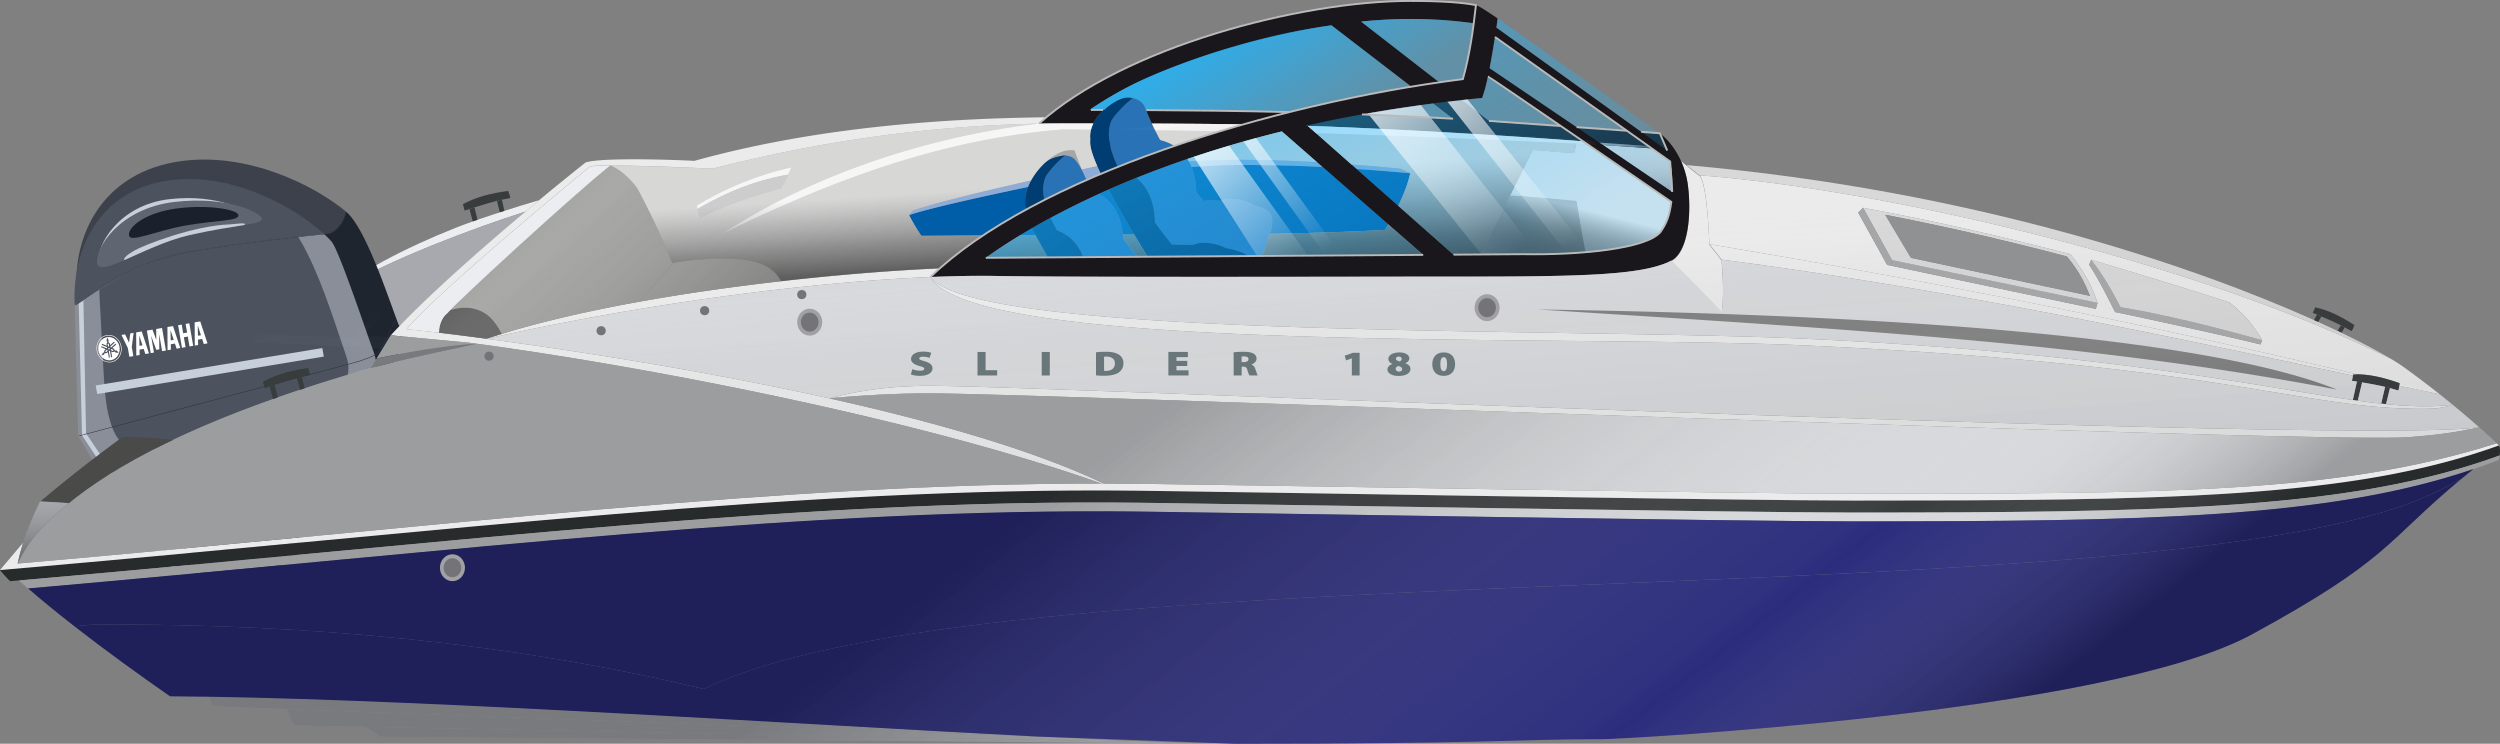 <svg xmlns="http://www.w3.org/2000/svg" xmlns:xlink="http://www.w3.org/1999/xlink" viewBox="0 0 2690.25 800.36"><rect x="0" y="0" width="2690.25" height="800.36" fill="#808080" stroke="none"/><defs><style>.cls-1{isolation:isolate;}.cls-2{fill:#005ea8;}.cls-3{fill:#ebedf0;}.cls-4{fill:#383c3d;}.cls-5{fill:#a7a9ae;}.cls-6{fill:#1f252f;}.cls-10,.cls-11,.cls-12,.cls-13,.cls-14,.cls-15,.cls-16,.cls-17,.cls-18,.cls-6,.cls-7,.cls-8,.cls-9{fill-rule:evenodd;}.cls-7{fill:#4c4f57;}.cls-8{fill:#3d414b;}.cls-46,.cls-52,.cls-9{fill:none;}.cls-9{stroke:#2d313e;stroke-linecap:round;stroke-linejoin:round;stroke-width:0.57px;}.cls-10{fill:#3c3f47;}.cls-11{fill:#282932;}.cls-12{fill:#8a8e99;}.cls-13{fill:#c6cfda;}.cls-14{fill:#4c535e;}.cls-15{fill:#282d39;}.cls-16{fill:#606671;}.cls-17{fill:#1a202c;}.cls-18{fill:#fff;}.cls-19{fill:#ebebeb;}.cls-20{fill:#d7d9dc;}.cls-21{fill:#d8d8d8;}.cls-22{fill:#a5a6a8;}.cls-23,.cls-36,.cls-37,.cls-38,.cls-43{opacity:0.17;}.cls-23,.cls-34,.cls-36,.cls-37,.cls-38,.cls-40,.cls-41,.cls-43,.cls-44,.cls-45{mix-blend-mode:multiply;}.cls-23{fill:url(#linear-gradient);}.cls-24{fill:#909193;}.cls-25{fill:#363636;}.cls-26{fill:#2972b5;}.cls-27{fill:#003d73;}.cls-28{fill:#a6a6a5;}.cls-29{fill:#8dacd7;}.cls-30{fill:#1a171c;}.cls-31{fill:#646363;}.cls-32{fill:#4a4a49;}.cls-33{fill:#2b2c7c;}.cls-35{fill:url(#linear-gradient-2);}.cls-36{fill:url(#linear-gradient-3);}.cls-37{fill:url(#linear-gradient-4);}.cls-38{fill:url(#linear-gradient-5);}.cls-39{fill:url(#linear-gradient-6);}.cls-40{opacity:0.33;fill:url(#linear-gradient-7);}.cls-41{opacity:0.28;}.cls-42{fill:url(#linear-gradient-8);}.cls-43{fill:url(#linear-gradient-19);}.cls-44{opacity:0.45;fill:url(#linear-gradient-20);}.cls-45{opacity:0.34;fill:url(#linear-gradient-21);}.cls-47{fill:url(#linear-gradient-22);}.cls-48{opacity:0.59;fill:url(#linear-gradient-23);}.cls-49,.cls-50,.cls-51{mix-blend-mode:lighten;}.cls-49{fill:url(#linear-gradient-24);}.cls-50{fill:url(#linear-gradient-25);}.cls-51{fill:url(#linear-gradient-26);}.cls-52{stroke:#bababa;stroke-miterlimit:10;stroke-width:2.07px;}.cls-53{fill:#a1a1a5;}.cls-54{fill:#747378;}.cls-55{fill:#6a777a;}</style><linearGradient id="linear-gradient" x1="2071.69" y1="210.73" x2="2096.97" y2="529.47" gradientUnits="userSpaceOnUse"><stop offset="0.44" stop-color="#fff" stop-opacity="0"/><stop offset="0.52" stop-color="#a6a6a6" stop-opacity="0.35"/><stop offset="1"/></linearGradient><linearGradient id="linear-gradient-2" x1="1748.67" y1="147.92" x2="1750.13" y2="170.83" gradientUnits="userSpaceOnUse"><stop offset="0.33" stop-color="#fff" stop-opacity="0.55"/><stop offset="0.39" stop-color="silver" stop-opacity="0.66"/><stop offset="0.46" stop-color="#858585" stop-opacity="0.77"/><stop offset="0.53" stop-color="#545454" stop-opacity="0.85"/><stop offset="0.62" stop-color="#2f2f2f" stop-opacity="0.92"/><stop offset="0.71" stop-color="#141414" stop-opacity="0.96"/><stop offset="0.82" stop-color="#050505" stop-opacity="0.99"/><stop offset="1"/></linearGradient><linearGradient id="linear-gradient-3" x1="1423.34" y1="-170.83" x2="1499.49" y2="789.15" xlink:href="#linear-gradient"/><linearGradient id="linear-gradient-4" x1="1558.84" y1="97.41" x2="1566.23" y2="190.55" xlink:href="#linear-gradient"/><linearGradient id="linear-gradient-5" x1="1270.15" y1="117.56" x2="1272.95" y2="152.92" xlink:href="#linear-gradient"/><linearGradient id="linear-gradient-6" x1="1175.43" y1="61.83" x2="1201.22" y2="465.64" xlink:href="#linear-gradient-2"/><linearGradient id="linear-gradient-7" x1="47.23" y1="508.55" x2="46.31" y2="599.19" gradientUnits="userSpaceOnUse"><stop offset="0.17" stop-color="#fff" stop-opacity="0"/><stop offset="0.28" stop-color="#a6a6a6" stop-opacity="0.35"/><stop offset="1"/></linearGradient><linearGradient id="linear-gradient-8" x1="1257.44" y1="434.15" x2="1761.25" y2="1083.4" gradientUnits="userSpaceOnUse"><stop offset="0"/><stop offset="0.67" stop-color="#e6e6e6" stop-opacity="0.1"/><stop offset="0.7" stop-color="#fff" stop-opacity="0"/><stop offset="1"/></linearGradient><linearGradient id="linear-gradient-19" x1="1762.76" y1="133.27" x2="1762.07" y2="200.61" xlink:href="#linear-gradient"/><linearGradient id="linear-gradient-20" x1="1721" y1="146.66" x2="1681.41" y2="306.04" gradientUnits="userSpaceOnUse"><stop offset="0.49" stop-color="#fff"/><stop offset="0.5" stop-color="#f1f1f1"/><stop offset="0.54" stop-color="#bfbfbf"/><stop offset="0.58" stop-color="#919191"/><stop offset="0.62" stop-color="#6a6a6a"/><stop offset="0.66" stop-color="#494949"/><stop offset="0.71" stop-color="#2e2e2e"/><stop offset="0.76" stop-color="#1a1a1a"/><stop offset="0.82" stop-color="#0b0b0b"/><stop offset="0.89" stop-color="#030303"/><stop offset="1"/></linearGradient><linearGradient id="linear-gradient-21" x1="581.32" y1="245.9" x2="780.61" y2="467.47" gradientUnits="userSpaceOnUse"><stop offset="0" stop-color="#fff" stop-opacity="0"/><stop offset="0.13" stop-color="#a6a6a6" stop-opacity="0.35"/><stop offset="0.96"/></linearGradient><linearGradient id="linear-gradient-22" x1="1423.87" y1="144.85" x2="1320.2" y2="-26.78" gradientUnits="userSpaceOnUse"><stop offset="0" stop-color="#1db6ff" stop-opacity="0.3"/><stop offset="1" stop-color="#1db6ff"/></linearGradient><linearGradient id="linear-gradient-23" x1="1511.38" y1="355.97" x2="1307.1" y2="17.77" xlink:href="#linear-gradient-22"/><linearGradient id="linear-gradient-24" x1="1696.66" y1="259.4" x2="1562.32" y2="113.09" gradientUnits="userSpaceOnUse"><stop offset="0" stop-color="#fff" stop-opacity="0"/><stop offset="1" stop-color="#fff" stop-opacity="0.7"/></linearGradient><linearGradient id="linear-gradient-25" x1="1632.18" y1="270.25" x2="1489.23" y2="114.56" xlink:href="#linear-gradient-24"/><linearGradient id="linear-gradient-26" x1="1415.56" y1="281.04" x2="1303.1" y2="158.55" xlink:href="#linear-gradient-24"/></defs><g class="cls-1"><g id="Слой_2" data-name="Слой 2"><g id="_180" data-name="180"><path class="cls-2" d="M1517.56,186.39c-2.53,11.45-7.23,23.4-12.91,35.08l-44.84-39.64Q1488.73,183.78,1517.56,186.39Zm-174-8.82c-23,0-34.52,0-61.36,2.17,3.91,9.76,4.87,19.83,5.11,26.91,3.07,3.84,5.89,7.22,8.16,9.71a62.87,62.87,0,0,1,16.82-.14c3.63-1,7.17-2.22,10.55-2.22,9.5,0,19.31,2.15,27.75,7.36,21.13,5.25,18.51,13.21,18.07,23.09,0,0-.9,3-2.25,7.19,34.75-.65,78.49-1.74,124-4.24,1.18-2,2.36-3.94,3.54-6l-70.72-61.78C1396.68,178.34,1370.1,177.57,1343.56,177.57Zm-150.47,26.36q-5.34,2.35-10.53,4.72c18.9,10.16,24.23,29.55,25.72,43.71l12.15-.05C1208.63,232.41,1199.76,216.59,1193.09,203.93Zm-95.2,49.16,16.49-.12c-1.32-2.51-2.58-5-3.74-7.43Q1104.09,249.32,1097.89,253.09Zm-106.45.67c5.19,0,32.1-.16,66.3-.39,14.37-9.55,29.82-18.8,46.19-27.73a45.05,45.05,0,0,1,0-16.91,49.72,49.72,0,0,1,2.33-7.57c-51.44,10.74-109.27,23.71-128,30.29A210,210,0,0,0,991.44,253.76Z"/><path class="cls-3" d="M579.1,215.71l.27.34q-7,5.83-14,11.68h0c-56.51,17.92-145.55,51.72-192.9,80.18,18.76-19.42,89-53,136.24-69.61l5.15-1.79c8-2.79,16.08-5.47,24-8l5-1.61C555.45,222.82,567.7,219.08,579.1,215.71Z"/><path class="cls-4" d="M546.87,205.47c1.36,4.34,1.36,3.06,2.27,7.59-2.71.72-4.92,1-9.11,1.85-1.47.31-3.17.7-5.22,1.2-5.23,1.29-12.72,3.38-24.22,7.06q-2.55.81-5.37,1.74-2.5.81-5.23,1.72c-1-4.21-.9-2.71-1.9-6.92C513.37,211.48,529.87,207.71,546.87,205.47Z"/><path class="cls-4" d="M540,214.91c.2,1.15,1.67,7.21,2.83,11.94l-5,1.61h0c-1.22-4.81-2.79-11.14-3.07-12.35C536.86,215.61,538.56,215.22,540,214.91Z"/><path class="cls-4" d="M510.59,223.17c.27,1.54,1.95,8.13,3.27,13.33l-5.15,1.79c-1.37-5.18-3.14-11.87-3.49-13.38Q508,224,510.59,223.17Z"/><path class="cls-5" d="M565.37,227.72h0c-42.82,35.94-104.42,93-134.82,122.42-9.23-.57-59.37-34.49-58.09-42.25C419.82,279.44,508.86,245.64,565.37,227.72Z"/><path class="cls-6" d="M372.52,227.91c22,18.58,46.76,97.14,58.18,126.1,9.44,25-16,47.87-33.75,59L104.84,482.76,85.15,451.9a4.09,4.09,0,0,1-.73-2.66l-2-136.76,0-1.67,0-1.37C129,279.28,162.22,259.19,221.53,249c52.13-8.95,125-18,150.82-20.43C372.65,228.56,372.3,227.72,372.52,227.91Z"/><polygon class="cls-7" points="114.02 492.96 87.15 450.32 87.14 449.73 85.1 312.02 84.98 309.75 90.61 306.31 91.88 448.09 117 486.17 114.02 492.96"/><path class="cls-8" d="M195,173.35c71.91-9.83,143.53,26.24,177.26,54.31.34.28-.47.84-.14,1.12-.34,7.69-10.22,22-19.43,23.06-33.59,3.88-89.74-9.93-131.13-2.83C162.22,259.19,129,279.28,82.32,309.44l-.06-1.92C80.5,246.51,114.74,184.31,195,173.35Z"/><path class="cls-9" d="M85.81,450.38,402.43,383c10.62-6.62,20.71-35.61,23-39"/><path class="cls-10" d="M104.77,482.56S182.92,587.41,190.47,603s131.85-17,131.85-17L307.68,470.26c-1.17-9.27-1.77-7,5.19-13.3,27.18-24.71,34.1-40.77,68.27-56.68L172.75,462.8Z"/><path class="cls-11" d="M222.93,606.16c39.15-4.34,92.21-18.9,92.21-18.9l-28-112.58c-1.17-9.27-4-7.47,2.92-13.8,27.19-24.71,10.55-31.55,44.72-47.47l-136.1,41.86c-17.38,5.05-45.27,15.17-30.62,41.39,4.82,11.85,51,98.32,51,98.32S220.91,599.9,222.93,606.16Z"/><path class="cls-6" d="M305.05,607.51c12.38-3,17.27-21.49,17.27-21.49-6.13-112.12-24.39-134.35,74-188.12,1.94-1.06,4.83-6.14,6.11-8.21L292.61,428C261.43,476.71,290.26,557.19,305.05,607.51Z"/><path class="cls-7" d="M217.59,232.09c27.21-6.05,49-9.13,63.59-11.57,3.76-3.41-11-.75-17.13-.46-42.12,2-100,23.34-112.26,30.13-9.22,5.1-11.85,8.28-11,10.05C161.49,251.63,189.82,238.27,217.59,232.09Z"/><path class="cls-9" d="M83.55,309.35c47.21-30.57,79-49.72,138.15-59.88,42.33-7.26,98.86,5.64,130.36,2.22,11.86-1.28,19.93-18.16,19.66-22.8"/><polygon class="cls-7" points="105.6 395.84 376.14 350.98 377.73 360.22 107.18 405.08 105.6 395.84"/><path class="cls-7" d="M133.07,364.16a13.87,13.87,0,0,1-19.48,3.34,14.23,14.23,0,0,1-3.38-19.7,13.84,13.84,0,0,1,19.47-3.35,14.26,14.26,0,0,1,3.39,19.71Zm-3-20.22a14.47,14.47,0,0,0-20.34,3.49A14.88,14.88,0,0,0,113.23,368a14.47,14.47,0,0,0,20.34-3.49A14.88,14.88,0,0,0,130,343.94Z"/><polygon class="cls-7" points="120.77 355.65 120.92 356.57 121.79 356.9 122.51 356.3 122.35 355.38 121.48 355.05 120.77 355.65"/><path class="cls-7" d="M121.86,353.18l-.33-2a.74.74,0,0,0-.29-.46.7.7,0,0,0-1.09.69l.34,2,.76.28Z"/><path class="cls-7" d="M117.61,358.43a.7.7,0,0,0-.24.48.72.72,0,0,0,.16.52.71.71,0,0,0,.47.25.68.68,0,0,0,.51-.16l1.51-1.27-.14-.8-.75-.29Z"/><path class="cls-7" d="M126.25,357h0l-1.85-.69-.62.52.14.8,1.85.7a.75.75,0,0,0,.53,0,.71.71,0,0,0,.36-.4.72.72,0,0,0,0-.54A.74.74,0,0,0,126.25,357Z"/><path class="cls-7" d="M132.6,360.22a.28.28,0,0,1-.13,0l-3.12-.06a.4.4,0,0,1-.21-.07.39.39,0,0,1-.12-.19,1.1,1.1,0,0,0-.35-.56,1,1,0,0,0-.59-.26,1,1,0,0,0-.64.13,2.7,2.7,0,0,1-2.29.17l-1-.37,1,5.95-1.26.22-1.15-6.69-.75-.28-.62.52,1.14,6.68-1.26.22-1-5.95-.8.68a2.72,2.72,0,0,1-1,.54,2.76,2.76,0,0,1-1.18.06,1.09,1.09,0,0,0-.64.08,1.16,1.16,0,0,0-.48.45,1.17,1.17,0,0,0-.13.64.33.33,0,0,1,0,.22.34.34,0,0,1-.18.14l-2.92,1.09a.2.2,0,0,1-.13,0,.18.18,0,0,1-.11-.07.21.21,0,0,1,0-.12.15.15,0,0,1,0-.13l1.59-2.71a.33.33,0,0,1,.17-.14.36.36,0,0,1,.23,0,1.11,1.11,0,0,0,.65,0,1.2,1.2,0,0,0,.52-.4,1.23,1.23,0,0,0,.2-.62,2.69,2.69,0,0,1,.26-1.15,2.88,2.88,0,0,1,.72-.94l.81-.68-5.6-2.1.44-1.21,6.29,2.36.62-.52-.13-.8-6.3-2.36.44-1.21,5.6,2.1-.18-1a2.79,2.79,0,0,1,.59-2.24,1,1,0,0,0,.24-.6,1.08,1.08,0,0,0-.14-.64,1.1,1.1,0,0,0-.48-.45.33.33,0,0,1-.16-.15.37.37,0,0,1,0-.23l.52-3.11a.24.24,0,0,1,.06-.11.14.14,0,0,1,.11-.06.19.19,0,0,1,.13,0,.29.29,0,0,1,.1.09l1.52,2.76a.37.37,0,0,1,0,.23.44.44,0,0,1-.11.2,1.12,1.12,0,0,0-.3.58,1.05,1.05,0,0,0,.08.65,1.07,1.07,0,0,0,.43.49,2.63,2.63,0,0,1,.85.81,2.79,2.79,0,0,1,.45,1.1l.18,1.05,4.58-3.85.82,1-5.15,4.32.14.8.75.29,5.15-4.33.82,1-4.58,3.85,1,.37a2.81,2.81,0,0,1,1,.64,2.62,2.62,0,0,1,.63,1,1.14,1.14,0,0,0,.4.52,1.13,1.13,0,0,0,.62.19,1.07,1.07,0,0,0,.62-.2.4.4,0,0,1,.22-.06.34.34,0,0,1,.21.08l2.4,2a.19.19,0,0,1,.07.11.29.29,0,0,1,0,.13.31.31,0,0,1-.08.11Zm-3.82-14.47a12.31,12.31,0,0,0-17.28,3,12.64,12.64,0,0,0,3,17.48,12.29,12.29,0,0,0,17.28-3,12.64,12.64,0,0,0-3-17.48Z"/><polygon class="cls-7" points="206.63 353.87 202.47 329.62 206.66 328.9 208.26 338.19 212.85 337.41 211.26 328.11 215.55 327.37 219.71 351.63 215.42 352.36 213.59 341.71 209 342.5 210.82 353.15 206.63 353.87"/><polygon class="cls-7" points="143.61 355.03 136.39 340.96 140.58 340.24 145.07 349.2 146.62 339.2 150.55 338.53 148.19 353.75 149.88 363.61 145.22 364.41 143.61 355.03"/><polygon class="cls-7" points="170.16 360.13 173.91 359.49 170.78 341.2 176.71 356.55 180.22 355.94 180.3 339.31 183.48 357.84 187.89 357.09 183.72 332.84 176.89 334.01 176.86 345.89 172.55 334.75 165.99 335.88 170.16 360.13"/><path class="cls-7" d="M225.45,340.67l-.07-11.15L229,340.07l-3.52.6Zm2.9-15.49-6.5,1.11-.22,25,3.89-.67,0-5.8,4.83-.83,1.87,5.48,4.28-.73Z"/><path class="cls-7" d="M193.63,346.13,193.55,335l3.6,10.55-3.52.6Zm2.89-15.49L190,331.76l-.22,25,3.88-.67,0-5.8,4.84-.83,1.87,5.49,4.28-.74Z"/><path class="cls-7" d="M157.15,352.39l-.07-11.15,3.59,10.55-3.52.6Zm2.9-15.49-6.5,1.11-.22,25,3.89-.67,0-5.8,4.83-.83,1.88,5.49,4.28-.74Z"/><path class="cls-12" d="M103.35,501.29s73.59,105.64,80.78,121.31,121.63-15.24,121.63-15.24l-26-106.77c-1.2-9.27,2.29-18.81,5.44-27.21,10.22-27.26,49.57-39.55,88.54-53.45L165.92,482.47Z"/><path class="cls-12" d="M348.17,251.3l.8.74c2.92,2.73,5.52,5.35,7.74,7.85,8.14,9.15,38.21,99.76,44.93,117.6,3.58,9.93,6.43,24.44-.39,32.22-3.17,3.6-7.31,4.08-11.63,5.38L103.42,501.5,84.83,470.45a4.33,4.33,0,0,1-.72-2.66L80.46,331.31l-.06-1.67-.05-1.37c42.73-29.48,73.19-49.1,127.88-58.48C256.85,261.44,325.13,253.29,348.17,251.3Z"/><path class="cls-13" d="M187.27,617.91l-99-149.41v-.58l-3.52-139-.14-2.26,5.16-3.36,2.85,143.07L195.11,619.05C200.07,628.81,190.09,623.88,187.27,617.91Z"/><path class="cls-14" d="M320.82,254.7c.92,1.52,1.84,3.05,2.73,4.61,19.17,33.22,32.93,76.19,48.77,123.21C388,426.1,330.81,432,298.62,442.63L164.8,482.94c-47.74,14.5-51.43-46.7-53.35-83.06l-3.92-73.22c-.1-1.61-.2-3.22-.3-4.85v-.08q-.31-5-.39-10.06c30.94-20.17,58.57-34,101.56-41.42C244,264.14,290.42,258.13,320.82,254.7Z"/><path class="cls-14" d="M182.69,194c67-9,134.33,28.8,165.48,57.35-23,2-91.32,10.14-139.94,18.49-54.69,9.38-85.15,29-127.88,58.48l-.07-1.91C77.85,265.46,108.68,203.85,182.69,194Z"/><path class="cls-9" d="M85.41,468.94l284.47-75.7c11.54-3.07,23.56-6,33.22-11.14"/><path class="cls-8" d="M214.16,626.16c36.13-3.82,91.6-18.8,91.6-18.8L282.61,495.7c-1.21-9.26-2.78-19.35,3.57-25.57,24.8-24.3,56.22-34.77,87.59-50.2l-184,55.36c-16,4.82-41.65,14.55-27.77,40.89,4.61,11.89,48.41,98.77,48.41,98.77S212.22,619.89,214.16,626.16Z"/><path class="cls-15" d="M286.76,612.19c11.4-2.78,19-4.83,19-4.83-11.48-112.95-36.42-134.37,68-187.43l-97.52,29.34C248.06,497.5,272.44,561.79,286.76,612.19Z"/><path class="cls-13" d="M199.15,251.66c44.74-10.44,72.65-10.18,72.31-16.59s-34.71-27-89.15-20.76-78.63,49.95-76.08,67.22S154.41,262.11,199.15,251.66Z"/><path class="cls-16" d="M204.37,252.86c48-10.88,77.78-11.17,77.54-17.31s-36.54-25.22-94.8-18.16-85,49.39-82.56,65.89S156.38,263.73,204.37,252.86Z"/><path class="cls-13" d="M204.37,252.86c25.06-5.69,45.16-8.48,58.61-10.72,3.43-3.35-10.2-.89-15.84-.68-38.9,1.44-92.09,22-103.36,28.6-8.45,5-10.84,8.11-10.07,9.89C152.77,271.62,178.78,258.66,204.37,252.86Z"/><path class="cls-17" d="M200.39,242.57c33.24-5.7,56.65-4.63,56.13-11s-34.42-11.77-67.59-7.07-51.31,20-50.14,28.69S167.14,248.28,200.39,242.57Z"/><path class="cls-9" d="M81.48,328.2c43.24-29.89,72.35-48.59,126.91-57.95,51.15-8.78,126.79-17.49,143-18.51"/><polygon class="cls-13" points="102.99 414.79 346.86 374.5 348.44 383.74 104.58 424.02 102.99 414.79"/><path class="cls-18" d="M128,383.52a12.09,12.09,0,0,1-18,3.09,15.12,15.12,0,0,1-3.38-19.7,12.09,12.09,0,0,1,18-3.09,15.12,15.12,0,0,1,3.38,19.7Zm-3-20.2a12.62,12.62,0,0,0-18.76,3.22,15.78,15.78,0,0,0,3.53,20.57,12.62,12.62,0,0,0,18.76-3.22,15.78,15.78,0,0,0-3.53-20.57Z"/><polygon class="cls-18" points="116.48 374.88 116.64 375.8 117.45 376.14 118.1 375.55 117.94 374.63 117.13 374.29 116.48 374.88"/><path class="cls-18" d="M117.47,372.43l-.34-2a.73.73,0,0,0-.27-.46.61.61,0,0,0-.48-.13.64.64,0,0,0-.42.28.78.78,0,0,0-.1.52l.34,2,.7.29Z"/><path class="cls-18" d="M113.61,377.62a.66.66,0,0,0-.22.47.72.72,0,0,0,.15.51.64.64,0,0,0,.44.26.58.58,0,0,0,.47-.15l1.38-1.25-.14-.8-.7-.29Z"/><path class="cls-18" d="M121.57,376.25h0l-1.72-.72-.57.51.14.81,1.72.71a.6.6,0,0,0,.49,0,.67.67,0,0,0,.33-.39.72.72,0,0,0,0-.54A.69.69,0,0,0,121.57,376.25Z"/><path class="cls-18" d="M127.48,379.59a.28.28,0,0,1-.12,0l-2.88-.1a.32.32,0,0,1-.2-.08.3.3,0,0,1-.11-.19,1.23,1.23,0,0,0-.33-.56,1,1,0,0,0-.55-.27.94.94,0,0,0-.59.13,2.35,2.35,0,0,1-2.11.14l-.91-.38,1,5.95-1.17.2-1.14-6.69-.71-.29-.56.51,1.15,6.68-1.17.2-1-5.94-.73.66a2.46,2.46,0,0,1-1,.53,2.32,2.32,0,0,1-1.08,0,1,1,0,0,0-.6.08,1,1,0,0,0-.43.43,1.17,1.17,0,0,0-.12.64.4.4,0,0,1,0,.22.31.31,0,0,1-.16.14l-2.69,1.05a.17.17,0,0,1-.12,0,.2.2,0,0,1-.1-.08.18.18,0,0,1,0-.12.21.21,0,0,1,0-.13l1.43-2.68a.36.36,0,0,1,.16-.14.3.3,0,0,1,.21,0,1,1,0,0,0,.6,0,.92.92,0,0,0,.47-.38,1.12,1.12,0,0,0,.18-.62,3,3,0,0,1,.23-1.15,2.55,2.55,0,0,1,.66-.92l.73-.67-5.2-2.17.39-1.2,5.85,2.44.56-.51-.14-.81-5.84-2.43.39-1.21,5.2,2.17-.18-1.05a3.13,3.13,0,0,1,0-1.18,2.77,2.77,0,0,1,.49-1,1.14,1.14,0,0,0,.21-.6,1.08,1.08,0,0,0-.14-.64,1,1,0,0,0-.45-.45.39.39,0,0,1-.15-.16.37.37,0,0,1,0-.23l.44-3.09a.27.27,0,0,1,.06-.12.17.17,0,0,1,.1-.06l.12,0a.22.22,0,0,1,.09.1l1.45,2.77a.41.41,0,0,1,0,.22.34.34,0,0,1-.09.2,1,1,0,0,0-.28.57,1.25,1.25,0,0,0,.08.66,1.15,1.15,0,0,0,.41.49,2.84,2.84,0,0,1,.8.82,3,3,0,0,1,.42,1.11l.18,1,4.19-3.78.77,1-4.7,4.25.13.8.71.29,4.7-4.24.77,1-4.19,3.78.92.38a2.67,2.67,0,0,1,.92.65,3,3,0,0,1,.61,1,1.09,1.09,0,0,0,.37.52,1,1,0,0,0,.58.21,1,1,0,0,0,.56-.19.31.31,0,0,1,.2-.07.4.4,0,0,1,.2.09l2.25,2a.23.23,0,0,1,.06.12.19.19,0,0,1,0,.13.18.18,0,0,1-.07.1Zm-3.72-14.48a10.73,10.73,0,0,0-15.93,2.73,13.42,13.42,0,0,0,3,17.48,10.74,10.74,0,0,0,15.93-2.73,13.42,13.42,0,0,0-3-17.48Z"/><polygon class="cls-18" points="195.82 374.22 191.65 349.97 195.52 349.31 197.12 358.6 201.36 357.87 199.76 348.58 203.72 347.9 207.88 372.15 203.92 372.83 202.1 362.18 197.86 362.91 199.69 373.56 195.82 374.22"/><polygon class="cls-18" points="137.59 374.56 130.74 360.43 134.6 359.76 138.87 368.76 140.17 358.81 143.79 358.19 141.8 373.34 143.5 383.2 139.2 383.94 137.59 374.56"/><polygon class="cls-18" points="162.19 379.99 165.66 379.4 162.52 361.12 168.2 376.5 171.44 375.95 171.29 359.35 174.47 377.88 178.54 377.19 174.38 352.94 168.08 354.02 168.2 365.87 164.07 354.7 158.03 355.74 162.19 379.99"/><path class="cls-18" d="M213,361.29l-.21-11.13,3.46,10.58-3.25.55Zm2.47-15.42-6,1,.12,25,3.58-.62-.11-5.79,4.46-.76,1.8,5.5,3.94-.68Z"/><path class="cls-18" d="M183.7,366.33l-.22-11.13,3.46,10.57-3.24.56Zm2.47-15.42-6,1,.13,24.94,3.58-.61-.11-5.79,4.45-.77,1.8,5.5,3.95-.67Z"/><path class="cls-18" d="M150.07,372.1,149.86,361l3.46,10.57-3.25.56Zm2.47-15.42-6,1,.12,24.94,3.58-.61-.11-5.79,4.46-.77,1.8,5.5,3.94-.67Z"/><path class="cls-4" d="M2689.09,479.37c1.51,2.95,1.3,7,.72,10.73-159.18,58.11-358.77,61.43-696.06,61.43-123.14,0-663.28-9.3-767.94-10.55-357.9-4.28-726.69,41.85-1205.26,83.58l-9.68.84A150.61,150.61,0,0,1,0,613.44c488.59-42.19,862.8-89.7,1225.81-85.36,104.66,1.24,644.8,10.55,767.94,10.55C2329.5,538.63,2530.27,536.71,2689.09,479.37Z"/><path class="cls-19" d="M2686.61,477c.83.78,1.66,1.56,2.48,2.35-158.82,57.34-359.59,59.26-695.34,59.26-123.14,0-663.28-9.31-767.94-10.55C862.8,523.74,488.59,571.25,0,613.44L24.88,584c-2.24,7-4.18,14.38-5.91,22.45C480.36,566.23,839.63,520,1185.34,520.35h2.49q19.45,0,38.85.26c104.66,1.25,646,10.66,769.16,10.66,334.13,0,519.74,0,690.77-54.25Z"/><path class="cls-20" d="M2689.81,490.1c-.27,1.7-.62,3.31-.92,4.7q-13.48,5.25-27.34,10c-156.22,53.13-352,56.27-667.8,56.27-123.14,0-663.28-9.31-767.94-10.56-355.47-4.24-721.68,41.23-1195.5,82.74q-5-4.4-9.76-8.65h0C499.12,582.83,867.91,536.7,1225.81,541c104.66,1.25,644.8,10.55,767.94,10.55C2331,551.53,2530.63,548.21,2689.81,490.1Z"/><path class="cls-19" d="M2625.48,424.39,2581.86,415c.08-.61.18-1.41.39-2.62-15-5.36-30.2-9.36-46.18-9.63h0c-239-56.85-453-99.13-696.6-140-.86-22.29-3.6-67.39-10.64-74.1,206.66,15.65,545.62,97.18,744.88,198,5.29,3.19,9.43,5.88,12.39,8C2598.29,403.43,2611.61,413.41,2625.48,424.39ZM2250.35,279.52a43.86,43.86,0,0,0-2.16,5.61c5.43,8,13.24,21.2,27.84,50.69,12.53,2.39,117,24.93,156.48,34.86.59-1.54,1.2-3.07,1.82-4.61-9.46-16.14-20.44-29.17-35.22-40.54-41.17-14-140-43.21-148.7-46.14Zm5,52.86,1.86-6.49C2250.09,306,2243.8,294,2228,273.55c-87.67-22.49-150.52-36.53-223.16-49.93l-5.21,5.2,31.07,56.23,3.94.82Z"/><path class="cls-4" d="M2582.25,412.36c-.21,1.21-.31,2-.39,2.62a22,22,0,0,1-1.05,5.18c-2.75-.6-4.83-1.39-9-2.52-1.44-.4-3.13-.84-5.19-1.32-5.24-1.25-12.85-2.8-24.76-4.8l-5.58-.91-5.43-.85c.9-3.58.58-3.11,1.11-5.52.09-.41.21-.9.36-1.5,1.23,0,2.47,0,3.7,0h0C2552.05,403,2567.26,407,2582.25,412.36Z"/><path class="cls-4" d="M2571.85,417.64c-.51,1.66-3.54,14.44-4.21,17.24-1.69-.16-3.4-.34-5.13-.53l0-.31c.48-2.35,3.65-15.91,4.11-17.72C2568.72,416.8,2570.41,417.24,2571.85,417.64Z"/><path class="cls-4" d="M2541.9,411.52c-.72,2.34-4,17.19-4.67,19.68l-5.31-.74,0-.22c.56-2.34,3.79-17.29,4.37-19.63Z"/><path class="cls-19" d="M2536.06,402.73c-1.23,0-2.47,0-3.7,0-.15.6-.27,1.09-.36,1.5-237.94-51.14-449-94.68-679.49-124.89h0l-13-16.57C2083.1,303.6,2297,345.88,2536.06,402.73Z"/><path class="cls-4" d="M2533.55,349.85c-1.63,3.8-.87,2.92-2.93,6.57-2.3-1.11-4-2.24-7.38-4.12-1.19-.66-2.59-1.4-4.3-2.27-4.37-2.21-10.77-5.21-20.86-9.49q-2.23-1-4.73-2l-4.62-1.92c1.82-3.46,1-2.4,2.79-5.88C2506.92,334.13,2520.51,341.32,2533.55,349.85Z"/><path class="cls-4" d="M2523.24,352.3c-.7,1.18-2.47,3.91-3.58,5.85l-4.25-2c1.09-2,2.86-4.81,3.53-6.08C2520.65,350.9,2522.05,351.64,2523.24,352.3Z"/><path class="cls-21" d="M2519.66,358.15c23.78,11.43,41.93,21.23,54,28.5-199.26-100.79-538.22-182.32-744.88-198-5.82-4.62-9.47-7.47-13.87-11h0c311.38,27.35,548.87,110.2,675.13,166.77h0l4.47,2q11,5,20.85,9.67Z"/><path class="cls-4" d="M2498.08,340.54c-.94,1.58-2.43,4-3.52,5.9l-4.47-2h0c1-1.89,2.43-4.29,3.26-5.88Q2495.84,339.59,2498.08,340.54Z"/><path class="cls-22" d="M2434.33,366.07c-.62,1.54-1.23,3.07-1.82,4.61-39.44-9.93-144-32.47-156.48-34.86-14.6-29.49-22.41-42.67-27.84-50.69a43.86,43.86,0,0,1,2.16-5.61c7.87,10,18.32,25.12,31.54,51C2306.81,334.79,2352.42,343.12,2434.33,366.07Z"/><path class="cls-21" d="M2399.11,325.53c14.78,11.37,25.76,24.4,35.22,40.54-81.91-22.95-127.52-31.28-152.44-35.6-13.22-25.83-23.67-41-31.54-51l.06-.13C2259.09,282.32,2357.94,311.51,2399.11,325.53Z"/><path class="cls-23" d="M1654.72,333c495.71,7.35,753.84,43.13,860.18,86.27C2260.21,370.66,2009.5,355.43,1654.72,333Z"/><polygon class="cls-22" points="2257.17 325.89 2255.31 332.38 2034.66 285.88 2035.94 279.84 2257.17 325.89"/><path class="cls-21" d="M2257.17,325.89l-221.23-46.05-31.07-56.22c72.64,13.4,135.49,27.44,223.16,49.93C2243.8,294,2250.09,306,2257.17,325.89Zm-200.82-48.4,192.74,40.92c-5.46-13-10.93-25.57-24.94-42.46-76.16-20-134.94-33-195.46-44.85Z"/><path class="cls-24" d="M2249.09,318.41l-192.74-40.92-27.66-46.39C2089.21,243,2148,256,2224.15,276,2238.16,292.84,2243.63,305.38,2249.09,318.41Z"/><polygon class="cls-22" points="2004.87 223.62 2035.94 279.84 2034.66 285.88 2030.73 285.05 1999.66 228.82 2004.87 223.62"/><path class="cls-19" d="M1852.51,280c1.89,21,2.3,41.62.19,56.34-18.82-19.56-39-40.33-54.2-55.28,18.37-9.67,22-51.15,17.62-82.78a89.84,89.84,0,0,0-7.53-25.15c2.42,2,4.46,3.66,6.36,5.19,4.4,3.55,8,6.39,13.87,11,7,6.71,9.78,51.81,10.64,74.1l13,16.57Z"/><path class="cls-25" d="M1724.9,156l1,.07c0,.19,0,.39,0,.59Z"/><path class="cls-25" d="M1718.53,151.68l2.58,1.75-2.82-.23C1718.37,152.68,1718.45,152.17,1718.53,151.68Z"/><path class="cls-20" d="M1799.51,206.56l-73.63-49.9c0-.2,0-.4,0-.59l51.4,3.56,19.94,14.17A131.42,131.42,0,0,1,1799.51,206.56Zm-82-44.67-9.79-6.7-11.49-.53-2.19,9.93c-22.85-1-32.08-2.84-44.69-3.18l-24.48,49.3c21.23,0,71.85,6.68,71.85,6.68s7.55,50.32,8.39,54c6.6-.57,13-1.25,19.19-2q4.41-.57,8.64-1.21c26-3.94,46.2-10,53.82-18.39a37,37,0,0,0,7.57-13.93c1.33-3.43,2.79-8.17,4.18-18.51l-73.21-50.09Z"/><path class="cls-24" d="M1624.09,211.33c21.23-.52,72,4.89,72,4.89s10.7,59.47,11.64,63.13c-21,2.35-45.81-5.73-68-5.55l-46.23.06Z"/><path class="cls-5" d="M1308.11,800.18l-899.4-7.31c-4.76-3.19-10-6.74-15.7-10.7l869.67,16.89C1279.29,799.59,1294.49,800,1308.11,800.18Z"/><path class="cls-5" d="M393,782.17l-76.6-1.49c-3-5.78-5.8-11.67-8.24-17.57l805.58,29.37c56.66,2.91,107.23,5.23,148.93,6.58Z"/><path class="cls-26" d="M1368.66,244.45s-.9,3-2.25,7.19c-2.35,7.36-6.06,18.44-8.73,23.8l-14.62.1c-4.67-4-13.56-6.72-23.9-8.54a53.9,53.9,0,0,0-25-5.8c-3.6,0-7.39,1.42-11.28,2.4-9.47-.36-17.45-.36-21.59-.36-5.23-6.26-9.74-12-14.24-18.06-1.13-1.53-2.58-3.51-4.26-5.85-.33-12.29-2.73-34.59-20-47.91q19.74-7.93,41.24-15.59,6.78-2.42,13.75-4.78c.57.91,1.12,1.83,1.63,2.76a53.77,53.77,0,0,1,2.77,5.93c3.91,9.76,4.87,19.83,5.11,26.91,3.07,3.84,5.89,7.22,8.16,9.71a62.87,62.87,0,0,1,16.82-.14c3.63-1,7.17-2.22,10.55-2.22,9.5,0,19.31,2.15,27.75,7.36C1371.72,226.61,1369.1,234.57,1368.66,244.45ZM1263.79,157a51.88,51.88,0,0,0-15.28-6.33q-2.84-5.2-5.43-10.41-1.8-3.61-3.5-7.28c-2.26-4.87-4.38-9.79-6.38-14.8l-1.44-3.7c-1.57-3.84-6.82-8.21-12.7-9A117.46,117.46,0,0,0,1205.47,118c-4.88,5.2-9,10.42-10.09,13.58-.15.43-.3.87-.44,1.31a37.59,37.59,0,0,0-1.42,6.9,46,46,0,0,0,0,9.16l1.7,9.78a109.94,109.94,0,0,0,7.82,20.81c16.6-6.64,33.65-13,51-19.11Q1258.89,158.7,1263.79,157Z"/><path class="cls-27" d="M1343.06,275.54l-108.2.72q-7.86-12.87-14.43-23.95c-11.8-19.9-20.67-35.72-27.34-48.38q9.38-4.12,19.19-8.21c3.46-1.43,7-2.87,10.53-4.3,17.25,13.32,19.65,35.62,20,47.91,1.68,2.34,3.13,4.32,4.26,5.85,4.5,6,9,11.8,14.24,18.06,4.14,0,12.12,0,21.59.36,3.89-1,7.68-2.4,11.28-2.4a53.9,53.9,0,0,1,25,5.8C1329.5,268.82,1338.39,271.52,1343.06,275.54ZM1195.19,158.71l-1.7-9.78a46,46,0,0,1,0-9.16,37.59,37.59,0,0,1,1.42-6.9c.14-.44.29-.88.44-1.31,1.13-3.16,5.21-8.38,10.09-13.58a117.46,117.46,0,0,1,13.59-12.48c-2.46-.33-7.16-1.64-12.4.6a66.18,66.18,0,0,0-18.44,11.77,51.34,51.34,0,0,0-11.69,15,34.26,34.26,0,0,0-2.53,6.74,26.82,26.82,0,0,0-.81,8.9c.33,4.16-2.3,7.86,7.73,30.63,1.08,2.43,2.3,5.09,3.68,8q9.11-3.84,18.41-7.57A109.94,109.94,0,0,1,1195.19,158.71Z"/><path class="cls-26" d="M1223.25,276.34l-57.7.39c-3.22-8.9-8.76-17.71-18.26-24a48,48,0,0,0-9.85-5c-2.44-4.51-4.79-9.07-6.83-13.39q22.13-11.94,47.92-23.89l4-1.85c18.9,10.16,24.23,29.55,25.72,43.71h0c.16,1.48.28,2.9.36,4.24q-1.52-2.07-3-4.22h0q1.53,2.15,3,4.22a216.13,216.13,0,0,0,14.6,18.23Zm-56.14-87.41c-1-2.21-2-4.39-3.14-6.52a53.64,53.64,0,0,0-7.43-11c-2.53-2.84-6.47-3.85-10.19-4.24h0c-8.15,6.64-18.59,17.73-21.33,23.61-.15.31-.27.61-.38.9a35.71,35.71,0,0,0-1.55,6,44.29,44.29,0,0,0-.34,11.33l1.07,6.17q21.87-11.12,45.46-21.48C1168.55,192.1,1167.84,190.51,1167.11,188.93Z"/><path class="cls-28" d="M1696.23,154.66l-2.19,9.93c-22.85-1-32.08-2.84-44.69-3.18l-55.84,112.45-29.38.2-59.48-52.59h0c5.68-11.68,10.38-23.63,12.91-35.08l-10.84-4.93Q1480.55,179,1454.3,177l-37.92-33.53C1485,145.12,1612.87,150.79,1696.23,154.66Zm-202.29,86.78c-1.18,2-2.36,4-3.54,6-45.5,2.5-89.24,3.59-124,4.24-2.35,7.36-6.06,18.44-8.73,23.8l173.84-1.17ZM1277.8,171.05c.57.91,1.12,1.83,1.63,2.76,19.93-1.27,36.92-1.82,53.29-1.82,28.19,0,56.41.93,84.6,2.52l-37.89-33.11C1342.86,150.42,1309,160.43,1277.8,171.05Zm-34.72-30.77q2.6,5.21,5.43,10.41a51.88,51.88,0,0,1,15.28,6.33q24.21-8.28,49.12-15.82h0C1296.33,140.89,1270.19,140.58,1243.08,140.28Zm-8.22,136-11.61.08v-1.51a216.13,216.13,0,0,1-14.6-18.23c-.08-1.34-.2-2.76-.36-4.24l12.15-.05Q1227,263.41,1234.86,276.26ZM754.11,234.12c27.43-13.75,56.68-23.32,86.29-31.48a112.48,112.48,0,0,0,7.78-14.7c1.15-2.56,2.26-5.16,3.36-7.82a345.34,345.34,0,0,0-101.68,41c.14,1.27.34,2.54.6,3.79a26.33,26.33,0,0,0,3.65,9.2Zm426.81-55-1.31.18c-4.43.85-9.7,1.9-15.64,3.12a53.64,53.64,0,0,0-7.43-11c-2.53-2.84-6.47-3.85-10.19-4.24h0c-13.39,1.64-19.26,5.35-23.82,10a78,78,0,0,0-13,17.1c-50.26,11.29-107.75,25.27-127.17,32.58l-4.13,4.68a210,210,0,0,0,13.22,22.31c5.19,0,32.1-.16,66.3-.39a421.54,421.54,0,0,0-46.52,35.41c-44.27,1.86-104.85,6.36-170.8,13.87h0c-10.17-19.87-32.45-24.41-65.14-24.41a309.49,309.49,0,0,0-50.85,4.52l-1.09.2a817.78,817.78,0,0,0-36.12-77.63L687,205c-6.63-12.27-16.91-22.81-30.43-22.81v-4.06c31.12,0,84.6,2.19,110.17,3.38C847,161.1,967.25,136,1118.05,133c-120.57,13.57-246.7,56.59-340.91,118.65,119.93-58.8,237.52-102.23,366.85-112.42,6.52.08,17.1.18,30,.31a26.82,26.82,0,0,0-.81,8.9C1173.52,152.64,1170.89,156.34,1180.92,179.11ZM1127.72,277l-66.94.45c11-7.85,23.37-16,37.11-24.34l16.49-.12C1119.18,262.17,1124.61,271.49,1127.72,277Z"/><path class="cls-27" d="M1165.55,276.73l-10.88.07-27,.18c-3.11-5.49-8.54-14.81-13.34-24-1.32-2.51-2.58-5-3.74-7.43q9.58-5.55,20-11.15c2,4.32,4.39,8.88,6.83,13.39a48,48,0,0,1,9.85,5C1156.79,259,1162.33,267.83,1165.55,276.73ZM1122.75,209a44.29,44.29,0,0,1,.34-11.33,35.71,35.71,0,0,1,1.55-6c.11-.29.23-.59.38-.9,2.74-5.88,13.18-17,21.33-23.61-13.39,1.64-19.26,5.35-23.82,10a78.34,78.34,0,0,0-13,17.11,59.86,59.86,0,0,0-3.3,7,50.83,50.83,0,0,0-2.32,7.57,45.05,45.05,0,0,0,0,16.91q9.75-5.31,19.89-10.46Z"/><path class="cls-5" d="M308.17,763.11l-79.43-2.9q-2.16-5.15-3.89-10.48c251.64,4.1,632.68,29.58,888.9,42.75Z"/><path class="cls-29" d="M1506.72,181.46l10.84,4.93q-28.83-2.56-57.75-4.56L1454.3,177Q1480.54,178.92,1506.72,181.46Zm-174-9.47c-16.37,0-33.36.55-53.29,1.82a53.77,53.77,0,0,1,2.77,5.93c26.84-2.22,38.39-2.17,61.36-2.17,26.54,0,53.12.77,79.66,2.09l-5.9-5.15C1389.13,172.92,1360.91,172,1332.72,172Zm-165.61,16.93c-1-2.2-2-4.38-3.14-6.51,5.94-1.22,11.21-2.27,15.64-3.12l1.31-.18c1.08,2.43,2.3,5.09,3.68,8q-7.74,3.27-15.32,6.61C1168.55,192.1,1167.84,190.51,1167.11,188.92Zm-57.59,5.27a58.2,58.2,0,0,0-3.29,7c-51.44,10.74-109.27,23.71-128,30.29l4.13-4.68C1001.77,219.46,1059.26,205.48,1109.52,194.19Z"/><path class="cls-30" d="M1816.12,197.63a89.9,89.9,0,0,0-7.53-25.16c-5.07-10.9-12.52-21.29-22.42-29.05-5.35-.44-12.24-1-20.08-1.56L1610.28,29.66c.23-1.53.35-2.39.35-2.39l1-7.44c-12.35-8.42-20.93-13.81-23.38-14.29C1573.91,2.68,1551.5,1,1517.49,1,1402.64,1,1220,48,1125.93,126.23q-4.07,3.36-7.88,6.81,13.89-.19,28.26-.22h30.22a51.34,51.34,0,0,1,11.69-15l-15-.07a372.1,372.1,0,0,1,56.68-31.88,737.87,737.87,0,0,1,98.14-35.57,813.49,813.49,0,0,1,104.66-23.08l86,66c-43.06,7.14-87.37,16.33-131.38,27.37-46.6-1.19-105.29-2-154.15-2.43,2,5,4.12,9.93,6.38,14.8,35.56.15,72.79.4,98.28.87q-12.52,3.57-24.95,7.33Q1288,148.73,1263.79,157q-4.89,1.68-9.76,3.39c-17.37,6.09-34.42,12.47-51,19.11q-9.3,3.73-18.41,7.57-7.74,3.27-15.32,6.61-23.55,10.35-45.46,21.48-10.14,5.15-19.89,10.46c-16.37,8.93-31.82,18.18-46.19,27.73a421.54,421.54,0,0,0-46.52,35.41q-5.21,4.62-10.05,9.31c25.8-1.09,49.39-1.47,70.27-1.13,97.59,1.6,400.67.7,465.8.7,148.93,0,228.13.33,261.26-17.25C1816.87,270.74,1820.55,229.26,1816.12,197.63ZM1608.74,39.78l142,100.95c-17.28-1.26-36.82-2.63-54-3.83L1603,73.37C1605.26,61.4,1607.33,48.78,1608.74,39.78ZM1595,105.45l3.1-9.92c1-3.88,2.07-8.4,3.09-13.24l77.95,53.33c-25.67-1.85-69.59-5-76.83-5.48l-29-22.49Q1584.05,106.49,1595,105.45ZM1464.66,23.23a514.09,514.09,0,0,1,51.87-2.81,486.87,486.87,0,0,1,69.39,4.63c-2.66,20.28-6.15,40.38-11.71,60.06q-12.6,1.61-25.43,3.48h0Zm77.6,88.09,21.39,16.42c-32.94-1.9-65.91-3.42-98.06-4.64Q1502.42,116.47,1542.26,111.32ZM1178,209.54q-1.2-2-2.33-4a49.5,49.5,0,0,1,6.37,2.79,49.5,49.5,0,0,0-6.37-2.79Q1176.76,207.52,1178,209.54Zm179.72,65.9-14.62.1-108.2.72-11.61.08-57.7.39-10.88.07-27,.18-66.94.45c11-7.85,23.37-16,37.11-24.34q6.18-3.76,12.75-7.55,9.58-5.55,20-11.15,22.13-11.94,47.92-23.89h0l4-1.85h0q5.19-2.37,10.53-4.72,9.38-4.12,19.19-8.21c3.46-1.43,7-2.87,10.53-4.3q19.74-7.93,41.24-15.59,6.78-2.42,13.75-4.78c31.2-10.62,65.06-20.63,101.63-29.65l37.89,33.11,5.9,5.15,70.72,61.78,37.58,32.83Zm436.65-39.62a37,37,0,0,1-7.57,13.93c-7.62,8.35-27.83,14.45-53.82,18.39q-4.23.64-8.64,1.21c-6.17.79-12.59,1.47-19.19,2a651,651,0,0,1-66.15,2.16l-45.45.31-29.38.2-59.48-52.59h0l-44.84-39.64L1454.3,177l-37.92-33.53-9-7.94-2.59-.07,2-.44.59.51c72,2.12,293.64,16.37,295.65,16.52l95.46,65.31C1797.12,227.65,1795.66,232.39,1794.33,235.82Zm5.18-29.26-73.63-49.9-1-.66,1,.07,51.4,3.56,19.94,14.17A131.42,131.42,0,0,1,1799.51,206.56Z"/><path class="cls-19" d="M1707.72,155.19l-11.49-.53c-83.36-3.87-211.27-9.54-279.85-11.24l-9-7.94c72,2.12,204.79,9.69,289.52,16.06l6.13.46ZM1239.58,133q1.7,3.66,3.5,7.28c27.11.3,53.25.61,69.83.92h0q12.42-3.76,24.95-7.33C1312.37,133.4,1275.14,133.15,1239.58,133Zm-93.27-.18q-14.36,0-28.26.22c-120.57,13.57-246.7,56.59-340.91,118.65,119.93-58.8,237.52-102.23,366.85-112.42,6.52.08,17.1.18,30,.31a34.26,34.26,0,0,1,2.53-6.74h-30.22ZM2667.58,459.64c-53.74,8.74-367.71.8-709.62-10.68l-.19,5.66c313.31,10.48,591.89,18.84,633.72,15.83,29.55-2.13,54.18-5.51,76.23-10.69l-.13-.12Zm-99.94-24.76c26.78,2.7,49.81,3.24,71.46.63-11.27,4.05-20.94,4.41-33.7,4.41-129.52,0-212.12-47.5-663.78-68.26-258.33-11.87-892.85,9.87-940.45-73.57,48.19,66.81,682.12,54.54,940.45,66.42,321.14,14.76,484.51,50.89,590.3,65.95l5.31.74c8.81,1.21,17.22,2.28,25.28,3.15C2564.24,434.54,2566,434.72,2567.64,434.88ZM1958,449l-.19,5.66c-413.28-13.83-887-31.36-957.52-31.36-35.11,0-71.09,1.9-106.88,5.17,34.49-9.32,71.13-13.28,106.88-13.28C1068.24,415.15,1534.53,434.75,1958,449Zm-770.13,71.39h-2.49C980.74,448.15,683.36,392.8,513,369.88l-7.92-1.05-84.6-8c7.88-8.58,17.46-18.33,28.38-29,1.06-1,2.12-2.06,3.2-3.11,30.4-29.38,70.52-65.08,113.34-101q6.95-5.85,14-11.68c16.79-13.93,33.87-27.8,50.83-41.26a54.79,54.79,0,0,1,9.13-1.69l.62,5.39c-2,.13-3.57.28-4.77.47-64.46,53-166.73,139.32-197.8,175.24,10.23,1,22.05,2.34,35,3.87,15.65,1.86,33,4.06,51.21,6.51,95.49,12.92,235.12,34.34,369.65,64.31C1004.09,453.57,1111.45,484.05,1187.83,520.35Zm-61.9-394.12q-4.07,3.36-7.88,6.81C967.25,136,847,161.1,766.76,181.49c-25.57-1.19-79-3.42-110.17-3.38-6.78,0-12.5.12-16.64.38l-.62-5.39c25.49-3,82.13-1.35,107.83,0C830.27,150.13,949.9,128.07,1125.93,126.23ZM1011.22,288.78q-5.21,4.62-10.05,9.31h0c-126.42,5.33-305.69,27.77-477.55,66.49,47.88-16,105.3-29.26,164.85-40,50.61-9.1,102.78-16.37,151.95-22C906.37,295.14,967,290.64,1011.22,288.78Z"/><path class="cls-19" d="M851.54,180.12c-1.1,2.66-2.21,5.26-3.36,7.82-36.4,6.31-66.91,19.21-97.72,37-.26-1.25-.46-2.52-.6-3.79A345.34,345.34,0,0,1,851.54,180.12Z"/><path class="cls-24" d="M848.18,187.94a112.48,112.48,0,0,1-7.78,14.7c-29.61,8.16-58.86,17.73-86.29,31.48h0a26.33,26.33,0,0,1-3.65-9.2C781.27,207.15,811.78,194.25,848.18,187.94Z"/><path class="cls-28" d="M840.42,302.65h0c-49.17,5.6-101.34,12.87-151.95,22,12.1-13.86,23.81-28,36-41.86a309.49,309.49,0,0,1,50.85-4.52C808,278.24,830.25,282.78,840.42,302.65Z"/><path class="cls-31" d="M484.48,333.77c-1.37,1.41-2.45,2.56-3.18,3.39h0c-6.14,4.75-8.82,13.77-8.88,20.89h0c15.65,1.86,33,4.06,51.21,6.51q8-2.67,16.38-5.25a85.11,85.11,0,0,0-6.36-10.64C521.22,330.85,502.2,328.06,484.48,333.77Z"/><path class="cls-28" d="M724.43,282.76l-1.09.2a817.78,817.78,0,0,0-36.12-77.63L687,205c-6.63-12.27-16.92-26.87-30.44-26.87-2.09,0-4.26,4.32-6.51,4.85-39.69,31.74-143.22,127.8-165.6,150.81,17.72-5.71,36.74-2.92,49.16,14.92A85.11,85.11,0,0,1,540,359.33c44.36-13.68,95.56-25.2,148.47-34.71C700.57,310.76,712.28,296.6,724.43,282.76Z"/><path class="cls-3" d="M656.59,178.11C614.46,211.8,493.88,322.82,481.3,337.16h0c-6.14,4.75-8.82,13.77-8.88,20.89h0c-13-1.53-24.8-2.84-35-3.87C468.45,318.28,570.72,232,635.18,179,636.38,178.77,658.84,177.57,656.59,178.11Z"/><path class="cls-20" d="M2639.17,435.42l-.07.09c-21.65,2.61-44.68,2.07-71.46-.63.67-2.8,3.7-15.58,4.21-17.24,4.13,1.13,6.21,1.92,9,2.52a22,22,0,0,0,1.05-5.18l43.62,9.41Q2632.25,429.75,2639.17,435.42Zm-97.27-23.9c-.72,2.34-4,17.19-4.67,19.68,8.81,1.21,17.22,2.28,25.28,3.15l0-.31c.48-2.35,3.65-15.91,4.11-17.72C2561.42,415.07,2553.81,413.52,2541.9,411.52Zm125.82,48.24c-22,5.18-46.68,8.56-76.23,10.69-41.83,3-320.41-5.35-633.72-15.83-413.28-13.83-887-31.36-957.52-31.36-35.11,0-71.09,1.9-106.88,5.17l-.1.46c110.82,24.68,218.18,55.16,294.56,91.46h0q19.45,0,38.85.26c104.66,1.25,646,10.66,769.16,10.66,334.13,0,519.74,0,690.77-54.25q-9.39-8.83-18.89-17.26Zm-28.55-24.34c9.38,7.69,18.9,15.78,28.41,24.22-53.74,8.74-367.71.8-709.62-10.68-423.43-14.21-889.72-33.81-957.71-33.81-35.75,0-72.39,4-106.88,13.28l-.1.46c-134.53-30-274.16-51.39-369.65-64.31,171.86-38.72,351.13-61.16,477.55-66.49h0c47.6,83.44,682.12,61.7,940.45,73.57,451.66,20.76,534.26,68.26,663.78,68.26,12.76,0,22.43-.36,33.7-4.41Zm-102.85-24.81c-.58,2.34-3.81,17.29-4.37,19.63l0,.22c-105.79-15.06-269.16-51.19-590.3-65.95-258.33-11.88-892.26.39-940.45-66.42,25.8-1.09,49.39-1.47,70.27-1.13,97.59,1.6,400.67.7,465.8.7,148.93,0,228.13.33,261.26-17.25,15.17,14.95,35.38,35.72,54.2,55.28,2.11-14.72,1.7-35.31-.19-56.34C2083,309.56,2294.06,353.1,2532,404.24c-.53,2.41-.21,1.94-1.11,5.52Zm-21.42,8.66c-106.34-43.14-364.47-78.92-860.18-86.27C2009.5,355.43,2260.21,370.66,2514.9,419.27Zm-2216,8.34q11.83-4.14,24-8.15l5-1.64c23.09-7.58,46.87-14.81,71.12-21.7,44.27-11.68,71.36-16.83,114-26.23h0c170.38,22.92,467.76,78.27,672.36,150.46h0C839.63,520,480.36,566.23,19,606.42c11.54-25,28.05-42.82,55.2-65C104.08,517,142.11,494.36,186,473.49q20.85-9.93,43.39-19.32c20.59-8.59,42.13-16.84,64.44-24.74ZM513,369.88h0c-27.19,1.72-54,5.29-107.62,15.78l6.37-10.47c3.25-5.33,6-9.81,7.47-12.29.81-1.32,1.26-2.07,1.26-2.07l84.6,8Z"/><path class="cls-5" d="M405.36,385.67C459,375.18,485.79,371.61,513,369.89c-42.65,9.4-69.74,14.55-114,26.23C401,392.75,403.21,389.18,405.36,385.67Z"/><path class="cls-4" d="M331.52,396c1.42,4.32,1.39,3,2.36,7.56-2.71.76-4.91,1-9.1,2-1.46.32-3.16.72-5.2,1.25-5.22,1.35-12.68,3.53-24.14,7.33l-5.35,1.79h0c-1.66.55-3.4,1.15-5.21,1.78-1-4.2-.93-2.71-2-6.9C298.09,402.36,314.54,398.41,331.52,396Z"/><path class="cls-4" d="M324.78,405.5c.22,1.17,1.84,7.53,3.07,12.32l-5,1.64h0c-1.29-4.84-3-11.46-3.31-12.7C321.62,406.22,323.32,405.82,324.78,405.5Z"/><path class="cls-4" d="M295.44,414.08c.29,1.56,2.1,8.31,3.49,13.53l-5.15,1.82c-1.43-5.19-3.32-12-3.69-13.55h0Z"/><path class="cls-32" d="M138.25,470.28a413,413,0,0,1,47.7,3.21C142.11,494.36,104.08,517,74.17,541.43c-10.24-.74-20.49-1.38-30.78-1.8,28.44-24,58.22-47.32,88.36-69.27C133.91,470.3,136.08,470.28,138.25,470.28Z"/><path class="cls-5" d="M24.88,584c4.59-14.56,10.38-27.88,17.88-43.82l.63-.52c10.29.42,20.54,1.06,30.78,1.8-27.15,22.17-43.66,40-55.2,65C20.7,598.35,22.64,591,24.88,584Z"/></g><g id="Изменяемый_цвет" data-name="Изменяемый цвет"><path class="cls-33" d="M2661.55,504.76h0c-4.62,3.7-9,7.26-13.12,10.7-21.5,11.72-43.5,22.35-66.61,30.08C2230.61,663,1062.2,592,757.49,741.51c-212.8-51.14-427.11-69.6-647-69.6-10.12,0-20.27,1-30.42,2C62.17,660,45.23,646.2,30.31,633.21c473.82-41.51,840-87,1195.5-82.74,104.66,1.25,644.8,10.56,767.94,10.56C2309.53,561,2505.33,557.89,2661.55,504.76Z"/><path class="cls-33" d="M2581.82,545.55c23.11-7.73,45.11-18.36,66.61-30.08-81.59,67.7-76.32,86.19-225.3,167.26-157,85.45-681,112.7-697.92,112.7-99.24,0-115.9,4.93-395.53,4.93l-215.93-7.88c-256.22-13.17-637.26-38.65-888.9-42.75q-21.61-.36-41.91-.49C150.24,726.49,113.52,700,80,673.87c10.15-.92,20.3-2,30.42-2,219.93,0,434.24,18.46,647,69.6C1062.2,592,2230.61,663,2581.82,545.55Z"/></g><g id="shadow"><g class="cls-34"><path class="cls-35" d="M1774,157.26l-52.89-3.83,3.78,2.57h0l52.42,3.63Z"/></g><path class="cls-36" d="M2667.58,459.64c-9.51-8.44-19-16.53-28.41-24.21q-6.91-5.69-13.69-11L2581.86,415a21.88,21.88,0,0,1-1.05,5.17c-2.75-.59-4.82-1.38-9-2.51-.51,1.66-3.54,14.44-4.21,17.24-1.69-.17-3.4-.34-5.12-.53l0-.31c.48-2.35,3.66-15.91,4.12-17.72-5.25-1.25-12.86-2.8-24.77-4.8-.72,2.34-4,17.21-4.67,19.68l-5.31-.75,0-.21c.56-2.34,3.79-17.3,4.38-19.63l-5.44-.86c.9-3.57.58-3.1,1.12-5.51.08-.41.2-.9.35-1.5,1.23,0,2.47,0,3.7,0h0c16,.27,31.19,4.27,46.18,9.63-.09.55-.16,1-.23,1.41q21.58,5.22,43.46,10.62c-13.87-11-27.19-21-39.39-29.73-3-2.13-7.08-4.82-12.34-8-71.3-42.84-352-173.29-758.79-209h0c-2-1.66-4.26-3.46-6.93-5.67a73.55,73.55,0,0,1,8.1,25.63c4.43,31.63.75,73.11-17.62,82.78-33.13,17.58-112.33,17.25-261.26,17.25-65.13,0-368.21.9-465.8-.7-20.88-.34-44.47,0-70.27,1.13q4.85-4.69,10.05-9.31c-44.27,1.86-104.85,6.36-170.8,13.87-49.18,5.6-101.33,12.87-151.95,22-59.56,10.71-117,23.95-164.85,40-18.23-2.45-35.56-4.65-51.21-6.51-13-1.53-24.8-2.84-35-3.87C468.45,318.28,570.72,232,635.19,179c1.19-.19,2.8-.34,4.76-.47,4.14-.26,9.86-.37,16.64-.38,31.12,0,84.6,2.19,110.17,3.38C847,161.1,967.25,136,1118.05,133q3.83-3.45,7.87-6.81c-176,1.85-295.64,23.9-378.76,46.9-25.7-1.38-82.34-3.06-107.83,0a54.79,54.79,0,0,0-9.13,1.69c-17,13.46-34.05,27.33-50.83,41.25q-7.05,5.84-14,11.68c-42.81,36-82.92,71.65-113.33,101-9.23-.57-21.4-1.25-34.65-1.94v0L380.34,363.3l-101-3.83c-2.61,2.83-5.14,5.89-7.58,9.12,9-.25,106,4.34,140,6.61l7.47-12.29-28.88-2.07,30.14-30.41,28.38,1.43c-10.93,10.64-20.51,20.4-28.38,29l84.6,8,7.92,1.06c170.38,22.91,467.77,78.26,672.36,150.46h2.48c-76.37-36.3-183.73-66.78-294.55-91.46l.1-.46c35.79-3.26,71.77-5.17,106.88-5.17,70.52,0,544.24,17.53,957.52,31.36,313.31,10.48,591.88,18.84,633.72,15.83,29.54-2.13,54.18-5.51,76.22-10.69ZM2281.89,330.47c24.92,4.31,70.53,12.65,152.44,35.6-.62,1.54-1.23,3.07-1.82,4.61-39.44-9.93-144-32.47-156.49-34.86-14.59-29.49-22.4-42.68-27.83-50.69a43.86,43.86,0,0,1,2.16-5.61C2258.22,289.47,2268.67,304.64,2281.89,330.47Zm-32.8-12.06-192.74-40.92-27.66-46.39C2089.21,243,2148,256,2224.15,276,2238.16,292.84,2243.63,305.37,2249.09,318.41Zm-213.16-38.57,221.23,46.05-1.85,6.49-220.65-46.5-3.93-.83-31.07-56.23,5.2-5.2Z"/><path class="cls-37" d="M1718,156l-5-4.66c-81.35-6.66-227.79-13.64-305.6-15.85l9,7.93C1493.44,145.33,1638.45,152.25,1718,156Z"/><path class="cls-38" d="M1312.91,141.2h0q12.42-3.76,25-7.33c-53.41-1-99.63-1.23-133-1.24q1.62,3.48,3.34,7C1235.81,139.93,1271.71,140.44,1312.91,141.2Z"/><g class="cls-34"><path class="cls-39" d="M1180.74,178.69c-5.48,1.23-12.57,2.86-16.55,3.67q-4.25-10-7.59-19.92c-.22-.62-.77-.82-1.58-.67-15.82-2.17-35.36,14.38-45.38,32.39-50.28,11.31-107.85,25.3-127.3,32.61l-4.11,4.68a211,211,0,0,0,13.21,22.31c5.2,0,32.1-.15,66.3-.39a422.74,422.74,0,0,0-46.52,35.4c-44.26,1.87-104.84,6.37-170.79,13.88-10.19-19.86-32.46-24.41-65.15-24.41a308.26,308.26,0,0,0-50.85,4.53c-.37.05-.74.13-1.09.18a818.76,818.76,0,0,0-36.12-77.62L687,205c-5.39-10-20.41-23.93-30.43-26.87-.4-1.69.68,1.69,0,0,31.6.2,86.07,2.26,110.18,3.38C847,161.1,967.24,136,1118.05,133.05q13.9-.21,28.26-.22h30.38a34.42,34.42,0,0,0-2.6,6.74,26,26,0,0,0-.91,8.9C1173.52,152.63,1170.93,156.31,1180.74,178.69Zm27.51,73.38c.18,1.57.3,3.09.38,4.53,3.81,5.2,10.64,13.69,15.75,19.73l10.49-.07c-5.34-8.71-10.2-16.8-14.65-24.31C1216.22,252,1212.23,252,1208.25,252.07Zm129.62-118.21c-25.48-.45-62.65-.71-98.19-.86,1.14,2.44,2.31,4.86,3.52,7.29,1.73,3.47,3.54,7,5.41,10.41A52,52,0,0,1,1263.8,157q24.18-8.27,49.11-15.81Q1325.32,137.45,1337.87,133.86Zm-240,119.23h0c-13.73,8.34-26.09,16.5-37.11,24.34l67-.45c-3.12-5.5-8.57-14.83-13.37-24C1104.71,253,1098.74,253.09,1097.9,253.09Zm309.5-117.6,9,7.94L1454.3,177c17.49,1.3,35,2.84,52.43,4.49l10.83,5c-2.52,11.42-7.22,23.4-12.91,35.07l59.48,52.59,29.38-.2,55.83-112.46c12.61.36,21.86,2.23,44.7,3.18l2.19-9.91v0c3.93.18,7.76.37,11.49.53l-4.67-3.17C1618.73,145.55,1481.12,137.64,1407.4,135.49Zm83,111.91c-45.5,2.51-89.25,3.58-124,4.23-2.34,7.36-6.07,18.46-8.73,23.82l173.83-1.18-37.59-32.84C1492.76,243.46,1491.58,245.45,1490.41,247.4Zm-111-106c-36.57,9-70.44,19-101.64,29.64.59.91,1.12,1.83,1.62,2.76h0c19.93-1.27,36.92-1.82,53.29-1.82,28.19,0,56.4.94,84.6,2.52Z"/></g><path class="cls-40" d="M19,606.42c11.54-25,28.05-42.82,55.2-65-10.24-.74-20.49-1.38-30.79-1.8l-.61.51h0c-7.51,16-13.3,29.28-17.9,43.84C22.64,591,20.7,598.36,19,606.42Z"/><g class="cls-41"><path class="cls-42" d="M2689.09,479.37a14.21,14.21,0,0,1,1.11,7.17,35.22,35.22,0,0,1-.39,3.56c-159.18,58.11-358.77,61.43-696.06,61.43-123.14,0-663.28-9.3-767.94-10.55-357.9-4.28-726.69,41.85-1205.25,83.58l-9.69.84A150.61,150.61,0,0,1,0,613.44c488.59-42.19,862.8-89.7,1225.81-85.36,104.66,1.24,644.8,10.55,767.94,10.55C2329.5,538.63,2530.27,536.71,2689.09,479.37Z"/><path class="cls-42" d="M2689.81,490.1c-.27,1.7-.62,3.31-.92,4.7q-13.47,5.26-27.33,10c-156.23,53.13-352,56.27-667.81,56.27-123.14,0-663.28-9.3-767.94-10.56C870.34,546.23,504.14,591.7,30.32,633.21h0q-5-4.4-9.75-8.65C499.12,582.83,867.91,536.7,1225.81,541c104.66,1.25,644.8,10.55,767.94,10.55C2331,551.53,2530.63,548.21,2689.81,490.1Z"/><path class="cls-42" d="M2667.72,459.76q9.48,8.42,18.88,17.26c-171,54.3-356.63,54.25-690.75,54.25-123.14,0-664.5-9.41-769.16-10.66q-19.41-.23-38.87-.25h0c-76.37-36.3-183.73-66.78-294.55-91.46l.1-.46c35.79-3.26,71.77-5.17,106.88-5.17,70.52,0,544.24,17.53,957.52,31.36,313.31,10.48,591.88,18.84,633.72,15.83,29.54-2.13,54.18-5.51,76.22-10.69Z"/><path class="cls-42" d="M2661.56,504.76h0c-4.63,3.7-9,7.26-13.13,10.7-21.5,11.72-43.5,22.36-66.61,30.08C2230.62,663,1062.2,592,757.49,741.52c-212.8-51.15-427.1-69.61-647-69.61-10.11,0-20.27,1-30.42,2C62.18,660,45.24,646.2,30.32,633.21c473.82-41.51,840-87,1195.49-82.74,104.66,1.26,644.8,10.56,767.94,10.56C2309.53,561,2505.33,557.89,2661.56,504.76Z"/><path class="cls-42" d="M2581.82,545.55c23.11-7.72,45.11-18.36,66.61-30.08-81.59,67.7-76.32,86.19-225.3,167.26-157,85.45-681,112.7-697.92,112.7-99.24,0-115.9,4.92-395.53,4.92l-215.94-7.87c-256.22-13.18-637.26-38.65-888.89-42.75q-21.61-.35-41.9-.49C150.25,726.49,113.52,700,80,673.87c10.15-.92,20.31-2,30.42-2,219.94,0,434.24,18.46,647,69.61C1062.2,592,2230.62,663,2581.82,545.55Z"/><path class="cls-42" d="M1308.12,800.18l-899.41-7.31c-4.76-3.19-10-6.74-15.69-10.71l869.69,16.89C1279.3,799.59,1294.5,800,1308.12,800.18Z"/><path class="cls-42" d="M393,782.16l-76.61-1.48c-3-5.79-5.8-11.68-8.24-17.58l805.57,29.38c56.68,2.91,107.25,5.22,149,6.57Z"/><path class="cls-42" d="M185.94,473.49q20.87-9.93,43.4-19.32C280.87,432.66,338.41,413.3,399,396.12c44.27-11.68,71.36-16.83,114-26.23,170.38,22.91,467.77,78.26,672.36,150.46h0C839.63,520,480.36,566.23,19,606.42c11.54-25,28.05-42.82,55.2-65C104.08,517,142.11,494.36,185.94,473.49Z"/><path class="cls-42" d="M308.17,763.1l-79.43-2.89q-2.16-5.15-3.89-10.48c251.63,4.1,632.67,29.57,888.89,42.75Z"/><path class="cls-42" d="M505.06,368.83l7.92,1.06c-27.19,1.72-54,5.29-107.62,15.78h0c2.22-3.63,4.4-7.2,6.38-10.46l7.47-12.29,1.26-2.07Z"/><path class="cls-42" d="M405.36,385.67C459,375.18,485.79,371.61,513,369.89c-42.65,9.4-69.74,14.55-114,26.23,2.07-3.38,4.24-6.95,6.38-10.46Z"/></g><path class="cls-43" d="M1797.27,173.8l-19.93-14.17h0L1724.9,156l74.61,50.56A131.89,131.89,0,0,0,1797.27,173.8Z"/><path class="cls-44" d="M1725.29,167.22l73.22,50.09c-1.39,10.34-2.85,15.08-4.18,18.51a37.07,37.07,0,0,1-7.57,13.94c-7.61,8.34-27.83,14.44-53.82,18.39-2.81.42-5.7.82-8.64,1.2-6.16.79-12.58,1.47-19.19,2a653.76,653.76,0,0,1-66.14,2.15l-45.46.31,55.84-112.45c12.61.34,21.84,2.22,44.69,3.18l2.19-9.93h0l11.48.54h0l9.79,6.7Z"/><path class="cls-45" d="M775.28,278.24a308.36,308.36,0,0,0-50.85,4.53l-1.09.19a817.78,817.78,0,0,0-36.12-77.63L687,205c-6.63-12.27-16.92-26.87-30.44-26.87-2.1,0-4.89-.48-7.14.06-42.13,33.68-155.57,144.65-168.16,159-6.14,4.75-8.82,13.78-8.88,20.9h0c15.65,1.86,33,4.06,51.21,6.51,47.89-16,105.29-29.25,164.85-40,50.62-9.1,102.77-16.37,151.95-22C830.25,282.78,808,278.24,775.28,278.24Z"/></g><g id="стекло_2" data-name="стекло 2"><path class="cls-46" d="M1679.66,135.66l-.55,0"/><path class="cls-47" d="M1432.74,27.27c-63,8-139.15,30.61-195.49,55.1-27.27,11.86-48,25-64.14,35.43.06.15,1.59.37,15.29.51,0,0,16.52-16.84,30.66-12.81,10,2.83,11.92,6.87,14.51,13.53,46.38.39,109.06.46,153.78,1.6,44-11,88.32-20.23,131.38-27.37Zm83.79-6.85a514.59,514.59,0,0,0-51.88,2.81l84.13,65.35q12.83-1.86,25.43-3.47c5.56-19.68,9-39.78,11.72-60.06A487.13,487.13,0,0,0,1516.53,20.42Z"/><path class="cls-46" d="M1705.11,271.4c.05.21.08.26.08.13"/><path class="cls-48" d="M1679.11,135.62l-77.94-53.33c-1,4.83-2.06,9.36-3.09,13.23l-3.1,9.93q-34,3.22-66,7.64-7.35,1-14.6,2.06-10.89,1.57-21.52,3.3c-4.45.71-8.87,1.45-13.25,2.19l-7.79,1.35q-33.76,5.92-65,13l157.32,139.09,30.25-.2,44.59-.3c5.55.09,11.15.11,16.76.07,10.28-.08,20.58-.39,30.65-.93,2-.11,4-.22,5.92-.35h0l5.86-.41q3.51-.24,6.94-.54c38.86-3.36,71.48-10.5,81.65-21.64a36.83,36.83,0,0,0,7.57-13.93c1.33-3.43,2.79-8.17,4.18-18.51Zm109.56,14.27-2.5-6.47S1612.55,20.06,1611.64,19.83l-1,7.44s-.12.86-.35,2.38L1794.1,162A69.2,69.2,0,0,0,1788.67,149.89Zm-409.24-8.49q-14.15,3.49-27.76,7.17-6.84,1.85-13.56,3.75c-129.52,36.53-221.07,85-277.33,125.11l291.94-2,54.79-.37,18.83-.12,17.37-.12,87.81-.59Zm417.84,32.4-188.53-134c-1.41,9-3.48,21.62-5.78,33.59l196.55,133.19A131.84,131.84,0,0,0,1797.27,173.8Z"/><path class="cls-49" d="M1579.25,107,1709.65,271c-7.54.72-15.33,1.29-23.27,1.72L1557.52,109.47C1564.69,108.62,1572,107.82,1579.25,107Z"/><path class="cls-50" d="M1471.83,122l122.55,151.86,44.59-.3c5.55.1,11.15.12,16.76.08L1529,113.09Q1499.58,117.11,1471.83,122Z"/><path class="cls-51" d="M1351.67,148.57q-6.84,1.85-13.56,3.75L1426.34,275l17.37-.12Zm-29,8.24q-19.62,5.82-38,12l68.09,106.69,54.79-.37Z"/></g><g id="стекло_1" data-name="стекло 1"><path class="cls-52" d="M1118.05,133c91.46-82.32,281.3-132,399.43-132,34,0,56.43,1.66,70.78,4.51h0v0c-3,26.9-6.72,53.63-14.06,79.61-207.11,26.41-462.15,105.65-573,213h0"/><line class="cls-52" x1="1531.51" y1="274.27" x2="1060.78" y2="277.43"/><polyline class="cls-52" points="1608.74 39.78 1797.27 173.8 1799.51 206.56"/><path class="cls-52" d="M1387.35,120.63c-51-1.29-108.23-1.9-153.78-2.15"/><path class="cls-52" d="M1187,118.32h-13.09"/><path class="cls-52" d="M1563.65,127.74c-32.94-1.9-65.91-3.42-98.05-4.64"/><path class="cls-52" d="M1602.29,130.14c1.46.12,37.14,2.61,77.28,5.46"/><path class="cls-52" d="M1696.58,136.81c19,1.35,38.05,2.73,54.17,3.91"/><path class="cls-52" d="M1766.09,141.86c8.39.63,15.31,1.17,20.08,1.57l7.93,18.6"/><path class="cls-52" d="M1601.17,82.29c1.16,0,197.34,135,197.34,135-2.13,15.65-5.09,22.84-11.75,32.45-15.08,17.71-84.78,24.85-147.79,23.79l-74.84.51"/></g><g id="болты"><ellipse class="cls-53" cx="1600.24" cy="331.09" rx="13.47" ry="14.48"/><ellipse class="cls-54" cx="1600.24" cy="331.09" rx="9.52" ry="10.24"/><circle class="cls-54" cx="758.24" cy="334.29" r="4.94"/><circle class="cls-54" cx="646.88" cy="355.9" r="4.94"/><circle class="cls-54" cx="526.26" cy="383.27" r="4.94"/><circle class="cls-54" cx="862.8" cy="317" r="4.94"/><ellipse class="cls-53" cx="871.33" cy="346.67" rx="13.47" ry="14.48"/><ellipse class="cls-54" cx="871.33" cy="346.67" rx="9.52" ry="10.24"/><g class="cls-34"><ellipse class="cls-53" cx="486.87" cy="610.92" rx="13.47" ry="14.48"/><ellipse class="cls-54" cx="486.87" cy="610.92" rx="9.52" ry="10.24"/></g></g><g id="буквы"><path class="cls-55" d="M981.78,397.29a24,24,0,0,0,8.41,1.58c3,0,4.42-.79,4.42-2.06s-1.44-1.92-5.09-2.9c-5.48-1.54-9.13-3.86-9.13-7.62,0-4.47,4.85-7.92,13-7.92a27.07,27.07,0,0,1,8.75,1.27l-1.83,5.45a20.75,20.75,0,0,0-7-1.2c-2.65,0-4.09.75-4.09,1.87,0,1.28,1.73,1.77,5.82,3,5.81,1.69,8.41,4.09,8.41,7.62,0,4.36-4.33,8.08-13.8,8.08a28.44,28.44,0,0,1-9.51-1.54Z"/><path class="cls-55" d="M1051.9,378.74h8.7v19.64H1073v5.67H1051.9Z"/><path class="cls-55" d="M1129.7,378.74v25.31H1121V378.74Z"/><path class="cls-55" d="M1179.39,379.12a81.28,81.28,0,0,1,10.34-.57c6.2,0,10.14.79,13.31,2.52a10.47,10.47,0,0,1,5.87,9.73,11.64,11.64,0,0,1-5.63,10.44c-3.55,2.17-8.89,3.11-15.23,3.11a66.71,66.71,0,0,1-8.66-.45Zm8.7,19.9a13,13,0,0,0,1.83.08c5.62.07,9.81-2.37,9.81-8.08,0-4.95-3.8-7.28-9-7.28a16.75,16.75,0,0,0-2.65.15Z"/><path class="cls-55" d="M1277.58,393.84H1266v4.66h13v5.55h-21.72V378.74h21v5.56H1266v4.06h11.63Z"/><path class="cls-55" d="M1327.51,379.12a89.88,89.88,0,0,1,10.48-.57c5,0,8.51.53,11,2a6.07,6.07,0,0,1,3.17,5.49c0,3.15-3,5.37-5.53,6.12v.11c2.12.75,3.32,2.37,4.14,4.55,1,2.59,2,6.27,2.64,7.24h-8.84a25.5,25.5,0,0,1-2.26-5.86c-.87-3-2.07-3.64-4.76-3.64h-1.4v9.5h-8.6Zm8.6,10.55h2.26c3.27,0,5.15-1.24,5.15-3.12s-1.59-3-4.47-3a18.62,18.62,0,0,0-2.94.15Z"/><path class="cls-55" d="M1454.72,385.61h-.09l-6.16,2.18-1.39-5.07,8.94-3.08h7.07v24.41h-8.37Z"/><path class="cls-55" d="M1505.57,379.23c7.93,0,11,3.46,11,6.38,0,2.11-1.54,4.14-4.33,5.26V391c2.69.79,5.53,2.74,5.53,6,0,4.5-4.81,7.55-12.59,7.55-8.61,0-12.12-3.68-12.12-6.84,0-2.93,2.07-4.84,5.29-6v-.07c-2.84-1.24-4.33-3.2-4.33-5.34,0-4.24,5-7,11.54-7Zm-.1,20.65c2,0,3.41-1.08,3.41-2.51,0-1.77-1.77-3-4-3.42-1.88.38-3,1.5-3,3s1.44,2.92,3.55,2.92Zm-.24-16.14c-2.07,0-3.07,1.09-3.07,2.36s1.68,2.26,3.74,2.78a2.94,2.94,0,0,0,2.5-2.51c0-1.32-1-2.63-3.12-2.63Z"/><path class="cls-55" d="M1553.53,404.47c-8.94,0-12.26-6.16-12.26-12.58,0-6.61,3.51-12.66,12.31-12.66,9.13,0,12.25,6.35,12.25,12.58,0,7.21-3.89,12.66-12.25,12.66Zm.1-5.07c2.21,0,3.55-2.29,3.55-7.55s-1.29-7.51-3.6-7.51-3.65,2.25-3.65,7.51,1.39,7.55,3.65,7.55Z"/></g></g></g></svg>